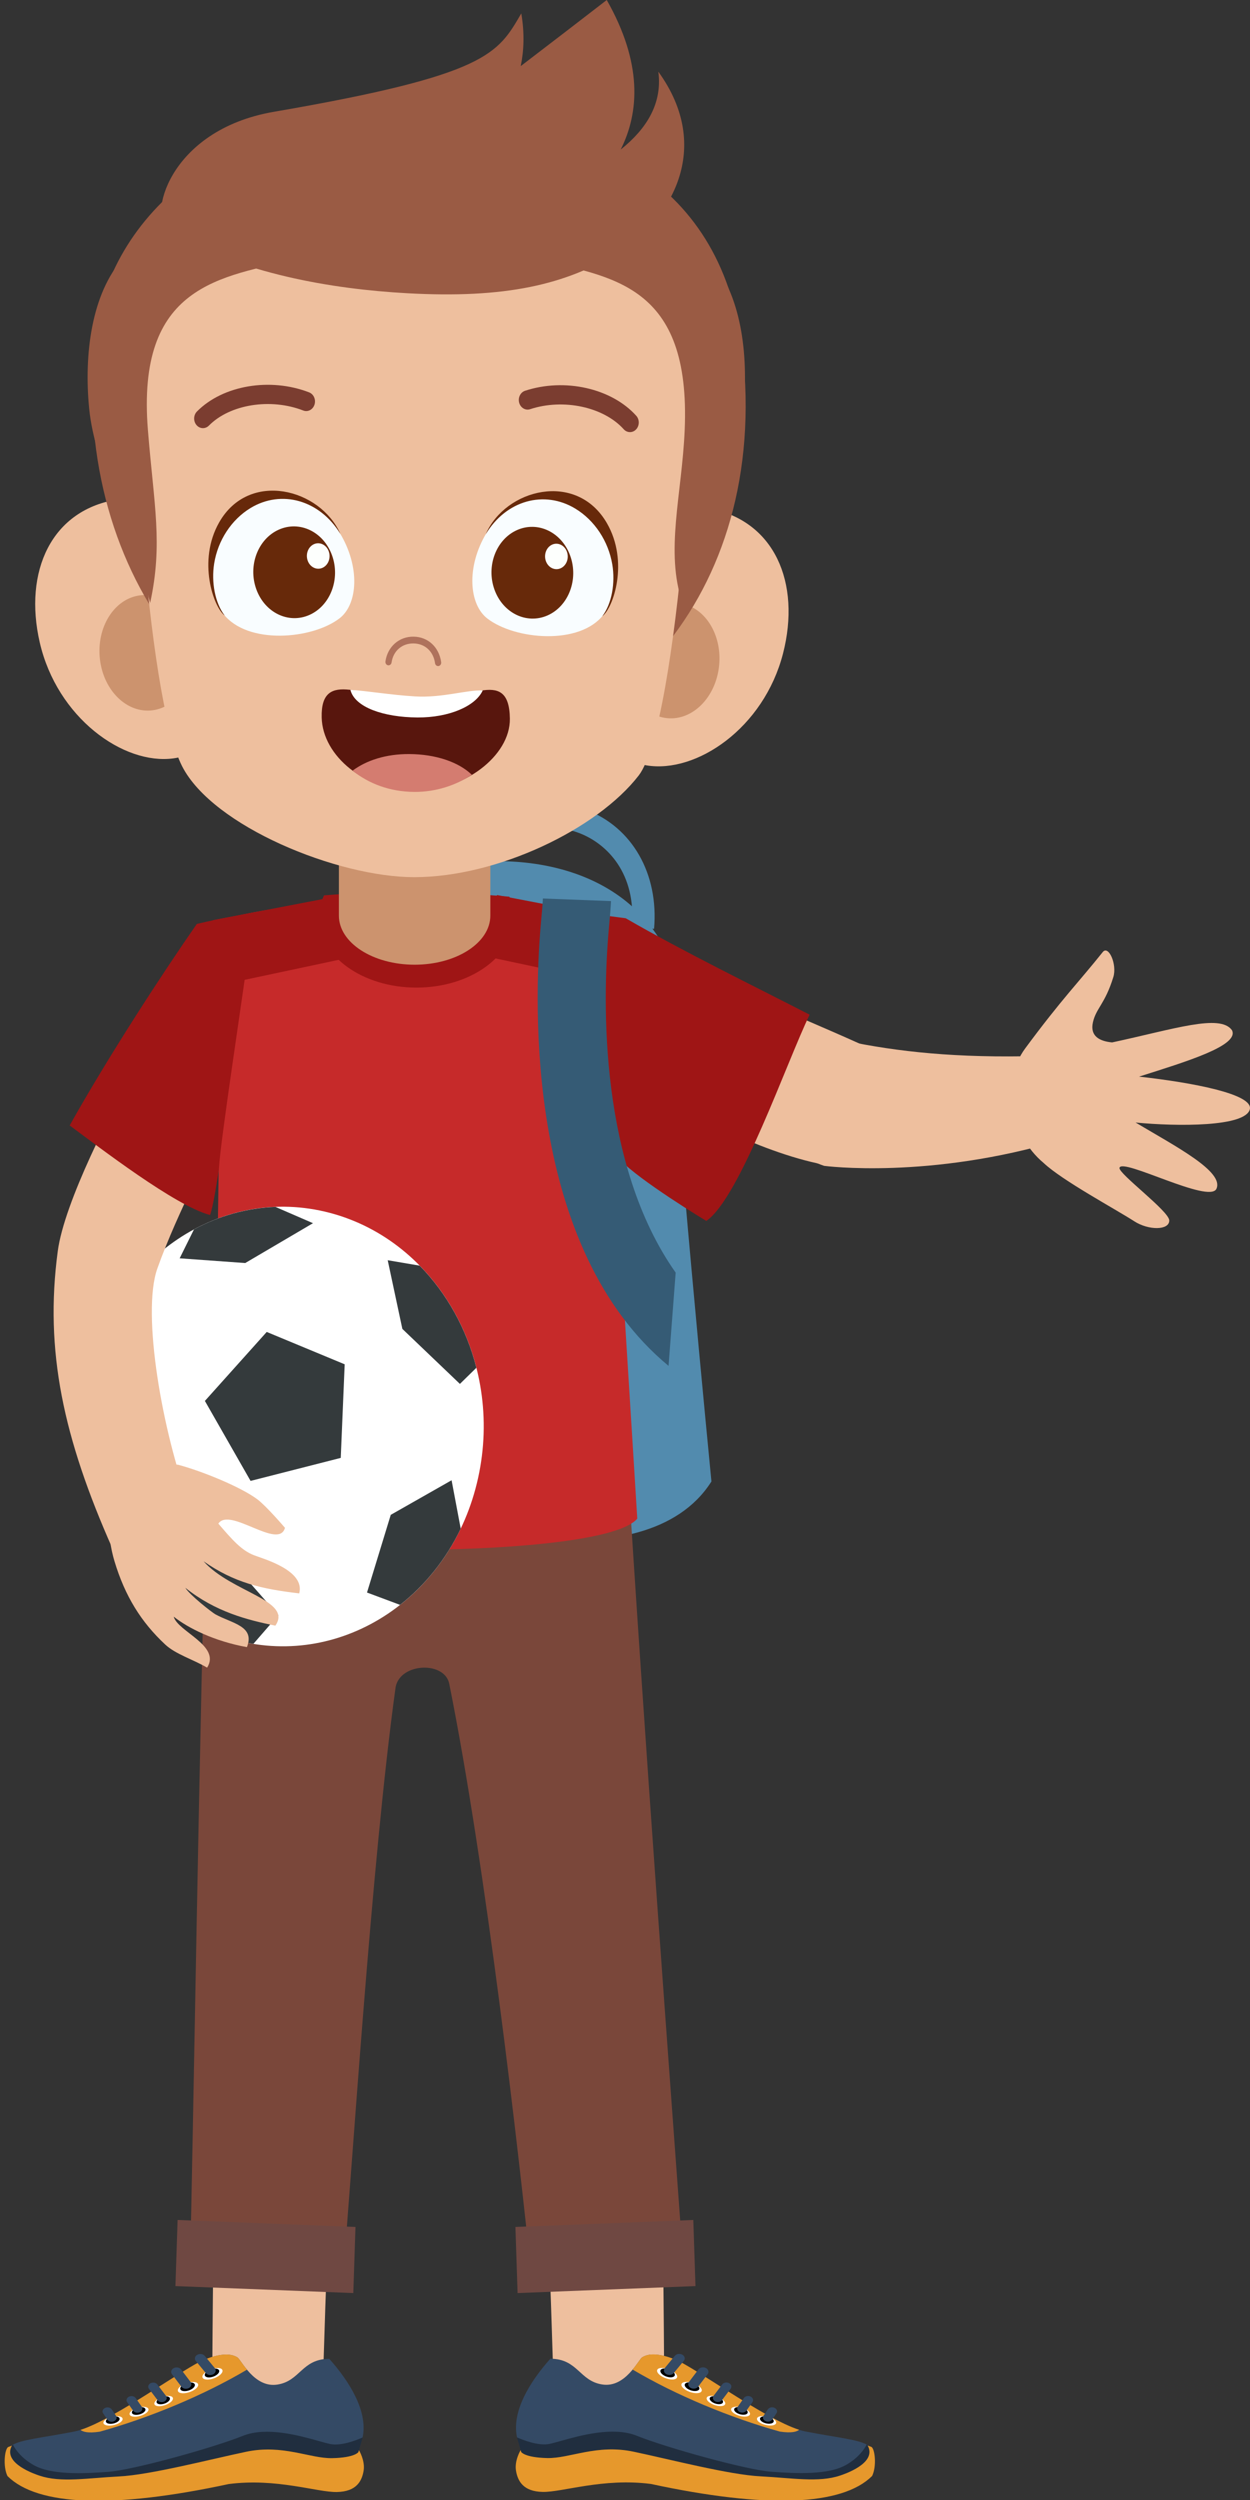 <svg width="300" height="600" viewBox="0 0 300 600" fill="none" xmlns="http://www.w3.org/2000/svg">
<rect x="0" y="0" width="300" height="600" fill="#333333" stroke="none"/>
<g clip-path="url(#clip0_1922_919)">
<path d="M156.975 222.921L151.64 222.36C152.743 209.744 145.798 202.492 138.93 199.906C131.566 197.132 121.517 198.808 115.682 208.822L111.158 205.671C118.561 192.97 131.321 190.834 140.675 194.362C151.735 198.524 158.13 209.733 156.975 222.921Z" fill="#528BAE"/>
<path d="M170.744 355.554C154.701 380.95 101.84 365.704 97.13 359.288C97.13 359.288 97.369 240.442 99.196 210.013C116.823 203.726 147.885 204.581 159.862 228.189C161.682 262.781 170.744 355.554 170.744 355.554Z" fill="#528BAE"/>
<path d="M159.335 572.981L133.048 575.858C132.656 569.244 132.252 549.211 131.741 541.418L159.187 539.764C159.187 551.853 159.502 568.787 159.335 572.981Z" fill="#EEBF9E"/>
<path d="M51.008 572.981L77.295 575.858C77.687 569.244 78.091 549.211 78.602 541.418L51.155 539.764C51.155 551.853 50.841 568.787 51.008 572.981Z" fill="#EEBF9E"/>
<path d="M95.877 348.857C85.296 349.182 49.793 345.839 49.793 345.839C47.649 424.099 46.405 511.568 45.555 546.133L82.219 547.092C84.391 522.947 89.089 447.054 94.964 404.812C96.188 399.018 106.727 398.668 107.818 404.098C116.68 448.218 124.585 517.193 127.821 548.921L164.207 545.993C161.069 502.934 154.471 414.673 150.322 347.004C150.322 347.004 117.764 348.186 95.877 348.857Z" fill="#7A473A"/>
<path d="M152.947 364.469C144.663 374.462 57.808 373.523 51.704 367.215C51.704 367.215 52.014 250.366 54.381 220.448C77.224 214.267 118.055 215.273 143.753 219.777C146.111 253.787 152.947 364.469 152.947 364.469Z" fill="#C62A2A"/>
<path d="M111.917 228.533L151.817 237.024L150.625 220.833L119.312 214.812L111.917 228.533Z" fill="#9F1515"/>
<path d="M89.864 228.533L49.964 237.024L51.156 220.833L82.468 214.812L89.864 228.533Z" fill="#9F1515"/>
<path d="M123.381 220.133C123.381 218.408 122.917 216.778 122.251 215.211C107.794 213.924 91.882 213.695 77.766 214.892C77.009 216.551 76.498 218.291 76.498 220.133C76.498 229.462 86.994 237.025 99.94 237.025C112.887 237.025 123.381 229.462 123.381 220.133Z" fill="#9F1515"/>
<path d="M81.335 189.512V219.754C81.335 226.256 89.471 231.529 99.508 231.529C109.545 231.529 117.682 226.256 117.682 219.754V189.512H81.335Z" fill="#CC936E"/>
<path d="M219.78 257.223C223.156 269.305 216.735 276.646 207.916 279.593C199.098 282.539 175.46 273.22 164.14 265.783C160.765 253.7 172.052 242.204 180.871 239.257C186.49 242.141 212.441 252.484 219.78 257.223Z" fill="#EEBF9E"/>
<path d="M254.868 273.557C222.97 283.174 197.798 279.806 197.798 279.806C178.455 273.452 191.128 245.34 205.13 250.25C218.02 252.776 232.567 254.113 253.121 253.308C256.207 253.187 257.864 272.654 254.868 273.557Z" fill="#EEBF9E"/>
<path d="M169.512 293.024C177.505 287.648 188.896 254.656 194.312 243.524C180.527 236.438 164.207 228.494 150.17 220.382C144.067 219.55 141.56 219.318 136.193 218.605C140.995 240.154 145.153 270.928 147.598 276.769C149.456 280.491 164.246 289.835 169.512 293.024Z" fill="#9F1515"/>
<path d="M160.454 327.813C126.475 299.695 128.009 241.843 129.821 221.569C130.041 219.13 130.222 217.122 130.296 215.641L146.646 216.263C146.566 217.912 146.371 220.157 146.126 222.882C144.507 240.999 143.937 279.593 162.161 305.429L160.454 327.813Z" fill="#355B75"/>
<path d="M9.538 154.181C13.688 172.217 29.608 183.66 41.652 182.005C53.696 180.35 56.114 165.599 54.121 148.239C52.126 130.878 40.74 118.102 28.701 119.8C12.245 122.124 5.639 137.227 9.538 154.181Z" fill="#EEBF9E"/>
<path d="M23.981 158.205C24.857 165.817 30.542 171.303 36.681 170.461C42.817 169.617 47.085 162.762 46.209 155.15C45.334 147.538 39.649 142.052 33.513 142.895C27.374 143.737 23.108 150.593 23.981 158.205Z" fill="#CC936E"/>
<path d="M187.93 156.823C183.337 174.731 167.137 185.698 155.139 183.687C143.14 181.675 141.089 166.859 143.51 149.564C145.934 132.268 157.633 119.834 169.627 121.889C186.02 124.699 192.248 139.992 187.93 156.823Z" fill="#EEBF9E"/>
<path d="M172.509 160.405C171.446 167.989 165.627 173.304 159.513 172.281C153.398 171.255 149.302 164.276 150.365 156.693C151.427 149.11 157.246 143.794 163.361 144.818C169.475 145.842 173.571 152.822 172.509 160.405Z" fill="#CC936E"/>
<path d="M178.486 86.923C183.765 145.655 144.215 183.947 99.087 183.279C53.958 182.61 17.319 139.339 22.6 82.302C25.532 50.633 56.236 26.2 99.345 27.143C144.469 28.13 174.733 45.155 178.486 86.923Z" fill="#9A5B44"/>
<path d="M164.819 75.007C168.78 85.055 162.678 173.956 153.305 186.098C143.364 198.977 119.415 210.521 99.405 210.521C81.016 210.521 51.105 198.349 43.719 183.923C34.981 166.85 30.577 88.071 33.547 78.786C43.588 47.424 68.43 46.73 100.908 47.211C131.29 47.661 154.545 48.935 164.819 75.007Z" fill="#EEBF9E"/>
<path d="M77.205 172.201C77.435 181.533 87.719 189.774 99.445 189.845C111.172 189.917 122.484 181.501 122.369 172.477C122.202 159.337 111.312 169.096 99.589 168.4C87.881 167.707 76.909 160.206 77.205 172.201Z" fill="#58160D"/>
<path d="M98.247 180.974C104.586 181.013 110.07 182.883 113.242 185.949C109.479 188.425 104.71 190.091 99.445 190.059C93.518 190.023 88.498 188.07 84.618 184.959C87.924 182.492 92.62 180.94 98.247 180.974Z" fill="#D47C70"/>
<path d="M84.099 165.566C87.941 165.787 93.764 166.792 99.599 167.138C106.184 167.529 112.049 165.529 115.848 165.714C114.144 169.472 107.784 172.24 100.199 172.193C92.067 172.144 85.129 169.752 84.099 165.566Z" fill="white"/>
<path d="M105.134 159.859C104.776 159.853 104.464 159.566 104.408 159.166C104.014 156.328 101.989 154.466 99.25 154.426C96.494 154.385 94.376 156.221 93.978 158.994C93.914 159.437 93.53 159.743 93.126 159.672C92.719 159.602 92.442 159.185 92.506 158.74C93.016 155.189 95.797 152.744 99.27 152.796C102.722 152.847 105.38 155.309 105.882 158.921C105.943 159.367 105.664 159.781 105.257 159.85L105.134 159.859Z" fill="#AF725C"/>
<path d="M151.059 103.706C150.558 103.671 150.067 103.441 149.69 103.019C144.86 97.655 135.213 95.579 127.231 98.207C126.124 98.578 124.942 97.886 124.601 96.661C124.265 95.441 124.897 94.154 126.015 93.784C135.538 90.656 146.765 93.178 152.7 99.785C153.517 100.695 153.506 102.156 152.673 103.048C152.229 103.529 151.638 103.747 151.059 103.706Z" fill="#7B3D30"/>
<path d="M48.74 102.757C48.16 102.767 47.579 102.518 47.157 102.014C46.365 101.078 46.418 99.619 47.274 98.753C53.5 92.468 64.822 90.544 74.193 94.17C75.294 94.599 75.868 95.918 75.478 97.118C75.086 98.324 73.878 98.952 72.783 98.524C64.93 95.474 55.194 97.028 50.139 102.143C49.742 102.544 49.243 102.748 48.74 102.757Z" fill="#7B3D30"/>
<path d="M81.537 127.883C86.505 136.059 85.869 145.017 81.504 148.386C74.926 153.461 59.385 154.797 53.604 147.333C48.004 140.103 50.744 127.03 59.908 121.473C67.93 116.608 76.729 119.97 81.537 127.883Z" fill="#F9FDFF"/>
<path d="M52.602 125.368C59.753 112.817 76.889 117.232 81.703 128.161C76.738 119.988 67.545 117.434 60.128 121.927C55.544 124.708 52.281 129.698 51.397 135.274C50.694 139.721 51.599 144.722 53.924 147.725C51.245 145.755 47.342 134.598 52.602 125.368Z" fill="#67290A"/>
<path d="M79.694 133.291C81.725 138.943 79.301 145.341 74.278 147.579C69.256 149.819 63.537 147.051 61.506 141.399C59.474 135.747 61.899 129.349 66.921 127.111C71.944 124.872 77.662 127.639 79.694 133.291Z" fill="#67290A"/>
<path d="M78.895 132.315C79.459 133.883 78.786 135.658 77.393 136.279C75.999 136.9 74.412 136.132 73.849 134.564C73.286 132.996 73.958 131.221 75.351 130.6C76.745 129.978 78.331 130.747 78.895 132.315Z" fill="#FDFFFD"/>
<path d="M116.736 127.949C111.849 136.106 112.574 145.067 116.972 148.452C123.6 153.553 139.155 154.947 144.862 147.504C150.39 140.295 147.521 127.212 138.301 121.62C130.23 116.724 121.466 120.054 116.736 127.949Z" fill="#F9FDFF"/>
<path d="M145.647 125.543C138.371 112.965 121.278 117.316 116.573 128.226C121.457 120.072 130.624 117.552 138.086 122.074C142.698 124.872 146.011 129.874 146.949 135.454C147.697 139.903 146.842 144.901 144.546 147.895C147.207 145.936 150.998 134.793 145.647 125.543Z" fill="#67290A"/>
<path d="M136.86 133.399C138.892 139.052 136.467 145.449 131.444 147.688C126.422 149.926 120.704 147.159 118.672 141.507C116.641 135.854 119.065 129.457 124.087 127.218C129.11 124.979 134.829 127.746 136.86 133.399Z" fill="#67290A"/>
<path d="M136.061 132.422C136.625 133.991 135.953 135.765 134.558 136.387C133.165 137.008 131.579 136.241 131.015 134.672C130.452 133.104 131.124 131.329 132.518 130.708C133.911 130.087 135.497 130.854 136.061 132.422Z" fill="#FDFFFD"/>
<path d="M124.223 550.338L166.913 548.661L166.392 532.791L123.702 534.468L124.223 550.338Z" fill="#6F4842"/>
<path d="M85.316 534.467L42.626 532.791L42.105 548.661L84.795 550.337L85.316 534.467Z" fill="#6F4842"/>
<path d="M20.98 330.012C14.746 358.33 30.681 386.814 56.574 393.633C82.467 400.452 108.512 383.024 114.746 354.707C120.982 326.389 105.046 297.905 79.153 291.086C53.261 284.267 27.215 301.695 20.98 330.012Z" fill="white"/>
<path d="M81.782 349.894L60.136 355.419L49.173 336.223L64.014 319.666L82.725 327.435L81.782 349.894Z" fill="#343A3C"/>
<path d="M33.949 335.18L30.088 318.768L21.732 327.028C21.461 328.01 21.206 329.003 20.983 330.012C19.678 335.943 19.357 341.877 19.883 347.622L27.168 353.248L33.949 335.18Z" fill="#343A3C"/>
<path d="M54.453 373.598L37.359 374.693L39.722 385.189C44.645 389.061 50.316 391.984 56.575 393.633C57.991 394.006 59.406 394.293 60.819 394.523L66.795 387.639L54.453 373.598Z" fill="#343A3C"/>
<path d="M93.781 363.562L88.081 382.208L96.009 385.17C102.003 380.461 107.038 374.249 110.571 366.874L108.382 355.261L93.781 363.562Z" fill="#343A3C"/>
<path d="M96.566 318.936L110.378 332.14L114.333 328.263C111.947 318.889 107.222 310.392 100.718 303.759L93.049 302.452L96.566 318.936Z" fill="#343A3C"/>
<path d="M58.852 303.131L75.117 293.566L66.105 289.658C59.218 289.929 52.57 291.808 46.558 295.052L43.117 301.995L58.852 303.131Z" fill="#343A3C"/>
<path d="M45.443 360.967C44.2 365.804 33.978 373.221 26.999 371.667C15.239 345.162 10.653 324.246 13.869 300.247C15.44 288.518 26.85 266.21 33.318 255.105C41.729 256.458 46.272 266.21 52.571 271.727C51.2 275.127 42.779 290.369 37.764 304.448C33.924 315.231 39.028 343.904 45.443 360.967Z" fill="#EEBF9E"/>
<path d="M50.407 291.605C42.029 289.401 24.027 275.499 16.723 270.115C25.965 253.561 39.198 233.295 47.238 221.747C53.248 220.319 55.84 220.011 61.013 218.942C57.999 240.876 52.913 273.754 52.571 280.168C52.282 282.613 51.092 289.965 50.407 291.605Z" fill="#9F1515"/>
<path d="M39.65 394.687C33.893 389.318 29.989 383.087 27.459 374.636C25.768 368.991 24.721 358.87 30.024 353.957C31.606 352.491 35.695 350.826 42.761 351.542C48.374 353.038 57.629 356.777 61.718 359.8C63.894 361.408 68.396 366.679 68.396 366.679C66.881 372.106 55.139 361.561 52.403 365.673C55.867 369.696 57.957 372.08 60.965 373.258C63.135 374.107 73.296 376.878 71.815 382.416C62.725 381.349 56.25 379.868 48.852 374.704C55.543 382.195 70.288 384.057 66.087 390.16C59.354 388.787 51.685 386.846 44.481 381.066C45.489 382.781 50.894 386.997 51.691 387.436C55.674 389.627 61.27 390.241 59.261 395.314C51.492 393.907 45.166 390.771 41.694 387.995C42.604 391.554 53.065 394.95 49.708 400.236C46.316 398.245 42.163 397.03 39.65 394.687Z" fill="#EEBF9E"/>
<path d="M158.001 17.204C158.992 24.763 155.26 30.87 148.967 35.895C153.467 26.93 154.202 15.112 145.619 0C139.01 5.109 131.99 10.509 124.975 15.866C125.77 12.037 125.895 7.839 125.109 3.222C119.456 12.907 117.085 17.988 65.738 26.831C40.184 31.231 35.242 52.657 40.557 55.688C58.025 65.648 79.294 69.366 97.81 70.382C121.021 71.656 135.863 68.478 148.882 60.259C160.718 52.786 171.37 35.684 158.001 17.204Z" fill="#9A5B44"/>
<path d="M21.399 98.036C22.777 112.098 31.925 128.878 36.04 144.691C39.126 130.48 36.964 121.361 35.5 103.221C32.699 68.528 52.668 66.397 71.844 62.144C28.814 39.943 18.847 71.981 21.399 98.036ZM127.981 62.144C147.156 66.397 165.823 68.347 164.325 103.221C163.659 118.72 159.584 132.334 163.785 144.691C167.9 128.878 177.048 112.098 178.425 98.036C180.978 71.981 171.01 39.943 127.981 62.144Z" fill="#9A5B44"/>
<path d="M268.677 280.279C268.347 281.638 280.62 290.684 280.624 292.918C280.628 295.303 275.659 295.327 272.215 293.101C267.715 290.191 254.914 283.315 250.468 279.111C242.477 272.473 240.15 259.598 246.041 251.627C254.875 239.672 258.975 235.63 264.651 228.503C266.05 226.747 268.135 231.453 267.204 234.48C265.212 240.958 263.077 241.933 262.303 245.345C261.548 248.673 263.887 249.894 266.906 250.182C281.852 246.969 292.8 243.268 295.663 247.235C297.548 250.911 284.854 254.744 273.377 258.388C286.319 259.832 300.805 262.592 299.965 266.207C298.971 270.487 282.493 270.371 272.539 269.406C282.284 275.212 293.806 281.176 291.949 285.303C290.285 289.002 269.282 277.79 268.677 280.279Z" fill="#EEBF9E"/>
<path d="M132.084 566.092C127.293 571.459 122.483 578.981 124.196 585.425L125.105 588.47C125.105 588.47 125.918 589.796 131.334 589.92C136.75 590.044 143.21 586.503 152.045 588.367C160.879 590.23 175.05 593.929 182.554 594.298C192.512 595.124 198.943 596.451 207.136 592.221C207.136 592.221 210.468 588.24 208.259 586.846C206.05 585.451 200.995 585.059 193.195 583.532C185.395 582.005 166.966 568.237 161.985 566.277C157.003 564.318 155.037 565.221 154.138 565.748C153.239 566.276 150.125 573.125 144.567 572.28C139.009 571.435 138.729 566.134 132.084 566.092Z" fill="#344A65"/>
<path opacity="0.377" d="M148.199 583.626C141.813 583.274 134.583 585.997 131.841 586.544C129.271 587.056 125.718 585.694 124.081 584.971C124.116 585.133 124.154 585.295 124.197 585.457L125.105 588.493C125.105 588.493 125.918 589.815 131.334 589.938C136.749 590.062 143.208 586.532 152.041 588.39C160.873 590.248 175.042 593.935 182.545 594.303C192.501 595.126 198.932 596.45 207.123 592.232C207.123 592.232 210.454 588.264 208.245 586.873C208.164 586.822 208.077 586.772 207.988 586.724C207.397 587.863 206.024 589.865 203.133 591.537C198.82 594.033 191.143 593.656 185.13 593.219C179.118 592.781 159.867 587.42 152.829 584.582C151.399 584.005 149.826 583.716 148.199 583.626Z" fill="black"/>
<path d="M208.245 586.924C210.614 591.218 202.41 593.868 201.619 594.135C196.467 595.871 190.05 594.699 182.546 594.326C175.042 593.954 160.869 590.263 152.035 588.401C143.2 586.54 136.742 590.061 131.326 589.934C125.91 589.808 125.096 588.487 125.096 588.487L124.964 588.047L124.941 588.052C124.941 588.052 123.428 590.538 123.841 592.977C124.254 595.416 125.536 597.969 130.254 598.061C134.972 598.153 144.752 594.655 156.227 596.15C183.831 602.099 202.091 601.427 209.31 594.232C210.467 591.871 209.964 587.578 209.105 587.251L208.245 586.924Z" fill="#E6982C"/>
<path d="M157.279 565.07C155.585 564.97 154.676 565.416 154.142 565.73C153.765 565.951 152.998 567.283 151.826 568.693C162.296 574.895 175.332 580.282 187.164 583.581C190.043 584.01 191.197 583.611 191.792 583.151C183.376 580.484 166.691 568.11 161.989 566.259C159.965 565.462 158.439 565.138 157.279 565.07Z" fill="#E6982C"/>
<path d="M159.515 570.683C160.808 571.224 162.123 571.217 162.452 570.667C162.781 570.116 162 569.232 160.708 568.691C159.415 568.151 158.1 568.158 157.771 568.708C157.442 569.259 158.222 570.143 159.515 570.683Z" fill="white"/>
<path d="M159.742 570.303C160.665 570.69 161.63 570.642 161.897 570.196C162.164 569.751 161.631 569.076 160.708 568.69C159.784 568.303 158.819 568.351 158.553 568.797C158.286 569.242 158.818 569.917 159.742 570.303Z" fill="black"/>
<path d="M161.974 565.387L159.549 568.326C159.156 568.803 159.316 569.461 159.909 569.795C160.501 570.129 161.3 570.013 161.694 569.536L164.118 566.597C164.512 566.12 164.351 565.462 163.759 565.127C163.167 564.793 162.368 564.909 161.974 565.387Z" fill="#344A65"/>
<path d="M165.433 574.02C166.748 574.52 168.061 574.471 168.364 573.91C168.667 573.349 167.847 572.489 166.531 571.989C165.216 571.489 163.904 571.538 163.6 572.099C163.297 572.659 164.117 573.519 165.433 574.02Z" fill="white"/>
<path d="M165.642 573.632C166.582 573.99 167.543 573.911 167.789 573.457C168.034 573.003 167.472 572.345 166.532 571.988C165.592 571.631 164.631 571.709 164.385 572.163C164.14 572.617 164.703 573.275 165.642 573.632Z" fill="black"/>
<path d="M167.644 568.645L165.36 571.661C164.989 572.151 165.179 572.804 165.786 573.119C166.392 573.435 167.184 573.293 167.555 572.804L169.84 569.788C170.211 569.298 170.02 568.645 169.414 568.329C168.807 568.014 168.015 568.155 167.644 568.645Z" fill="#344A65"/>
<path d="M171.327 577.156C172.53 577.613 173.73 577.569 174.007 577.056C174.285 576.543 173.534 575.757 172.331 575.299C171.128 574.842 169.928 574.886 169.65 575.399C169.373 575.912 170.123 576.699 171.327 577.156Z" fill="white"/>
<path d="M171.518 576.802C172.378 577.129 173.257 577.057 173.481 576.642C173.706 576.227 173.191 575.625 172.332 575.298C171.472 574.971 170.593 575.043 170.368 575.458C170.144 575.873 170.659 576.475 171.518 576.802Z" fill="black"/>
<path d="M173.348 572.24L171.259 574.999C170.92 575.447 171.094 576.044 171.649 576.332C172.203 576.621 172.928 576.492 173.267 576.043L175.356 573.285C175.696 572.837 175.521 572.24 174.967 571.951C174.412 571.663 173.688 571.792 173.348 572.24Z" fill="#344A65"/>
<path d="M177.309 579.752C178.542 580.148 179.735 580.041 179.973 579.514C180.211 578.987 179.404 578.239 178.171 577.843C176.938 577.448 175.745 577.554 175.507 578.081C175.269 578.609 176.076 579.357 177.309 579.752Z" fill="white"/>
<path d="M177.473 579.388C178.354 579.671 179.224 579.554 179.417 579.127C179.61 578.7 179.052 578.125 178.171 577.842C177.29 577.56 176.42 577.677 176.227 578.104C176.034 578.53 176.592 579.106 177.473 579.388Z" fill="black"/>
<path d="M177.078 577.601L178.522 575.539C178.844 575.08 179.537 574.906 180.113 575.167C180.688 575.427 180.921 576.02 180.6 576.479L179.155 578.541C178.834 579 178.14 579.174 177.565 578.913C176.99 578.653 176.756 578.06 177.078 577.601Z" fill="#344A65"/>
<path d="M183.625 581.963C184.884 582.293 186.064 582.122 186.26 581.582C186.456 581.042 185.595 580.337 184.336 580.007C183.077 579.677 181.897 579.848 181.701 580.388C181.505 580.928 182.366 581.633 183.625 581.963Z" fill="white"/>
<path d="M183.761 581.59C184.66 581.825 185.518 581.662 185.677 581.224C185.836 580.787 185.236 580.242 184.336 580.006C183.437 579.771 182.579 579.934 182.42 580.372C182.261 580.809 182.862 581.354 183.761 581.59Z" fill="black"/>
<path d="M183.231 579.826L184.241 578.3C184.549 577.834 185.203 577.613 185.796 577.842C186.389 578.072 186.69 578.662 186.382 579.128L185.373 580.653C185.065 581.119 184.411 581.34 183.818 581.111C183.225 580.882 182.923 580.292 183.231 579.826Z" fill="#344A65"/>
<path d="M79.022 566.116C83.813 571.482 88.623 579.004 86.91 585.448L86.001 588.494C86.001 588.494 85.188 589.82 79.772 589.943C74.356 590.067 67.895 586.526 59.061 588.39C50.227 590.254 36.056 593.952 28.552 594.321C18.594 595.147 12.162 596.475 3.97 592.244C3.97 592.244 0.638 588.264 2.847 586.869C5.056 585.474 10.111 585.083 17.911 583.556C25.711 582.029 44.14 568.261 49.121 566.301C54.103 564.341 56.069 565.245 56.968 565.772C57.867 566.299 60.981 573.148 66.539 572.303C72.097 571.458 72.377 566.157 79.022 566.116Z" fill="#344A65"/>
<path opacity="0.377" d="M62.907 583.649C69.293 583.297 76.522 586.021 79.265 586.568C81.835 587.08 85.388 585.717 87.025 584.994C86.99 585.157 86.952 585.319 86.909 585.48L86.001 588.517C86.001 588.517 85.188 589.839 79.772 589.962C74.357 590.085 67.898 586.555 59.065 588.413C50.233 590.271 36.064 593.958 28.561 594.326C18.605 595.15 12.174 596.473 3.983 592.255C3.983 592.255 0.652 588.287 2.861 586.897C2.942 586.845 3.029 586.796 3.118 586.747C3.709 587.886 5.082 589.888 7.973 591.561C12.286 594.056 19.963 593.679 25.976 593.242C31.988 592.805 51.239 587.444 58.277 584.605C59.707 584.029 61.279 583.739 62.907 583.649Z" fill="black"/>
<path d="M2.861 586.947C0.492 591.241 8.696 593.892 9.487 594.158C14.639 595.894 21.056 594.722 28.56 594.35C36.064 593.977 50.237 590.286 59.071 588.425C67.906 586.564 74.364 590.084 79.78 589.958C85.196 589.831 86.01 588.51 86.01 588.51L86.142 588.071L86.165 588.076C86.165 588.076 87.678 590.561 87.265 593C86.852 595.439 85.57 597.993 80.852 598.085C76.133 598.177 66.354 594.679 54.879 596.173C27.275 602.123 9.015 601.451 1.796 594.255C0.638 591.894 1.142 587.602 2.001 587.274L2.861 586.947Z" fill="#E6982C"/>
<path d="M53.827 565.094C55.52 564.994 56.43 565.44 56.964 565.753C57.341 565.974 58.108 567.306 59.28 568.717C48.81 574.919 35.774 580.305 23.942 583.604C21.063 584.033 19.909 583.634 19.314 583.174C27.73 580.508 44.414 568.133 49.117 566.282C51.141 565.486 52.667 565.162 53.827 565.094Z" fill="#E6982C"/>
<path d="M51.591 570.707C50.298 571.248 48.983 571.24 48.654 570.69C48.325 570.14 49.105 569.256 50.398 568.715C51.691 568.174 53.006 568.182 53.335 568.732C53.664 569.282 52.883 570.166 51.591 570.707Z" fill="white"/>
<path d="M51.364 570.327C50.441 570.713 49.476 570.665 49.209 570.22C48.942 569.774 49.475 569.1 50.398 568.713C51.322 568.327 52.286 568.375 52.553 568.82C52.82 569.266 52.288 569.94 51.364 570.327Z" fill="black"/>
<path d="M49.132 565.41L51.556 568.349C51.95 568.826 51.789 569.484 51.197 569.819C50.605 570.153 49.806 570.037 49.412 569.56L46.988 566.621C46.594 566.143 46.755 565.485 47.347 565.151C47.939 564.817 48.738 564.933 49.132 565.41Z" fill="#344A65"/>
<path d="M45.673 574.043C44.358 574.543 43.045 574.494 42.742 573.933C42.439 573.373 43.259 572.513 44.575 572.013C45.89 571.512 47.202 571.561 47.506 572.122C47.809 572.683 46.989 573.543 45.673 574.043Z" fill="white"/>
<path d="M45.464 573.656C44.524 574.013 43.563 573.935 43.317 573.481C43.072 573.027 43.634 572.369 44.574 572.011C45.514 571.654 46.475 571.732 46.721 572.186C46.966 572.64 46.403 573.298 45.464 573.656Z" fill="black"/>
<path d="M43.462 568.669L45.746 571.685C46.117 572.175 45.927 572.827 45.32 573.143C44.714 573.458 43.922 573.317 43.551 572.827L41.266 569.811C40.895 569.321 41.086 568.668 41.692 568.353C42.298 568.037 43.091 568.179 43.462 568.669Z" fill="#344A65"/>
<path d="M39.779 577.179C38.576 577.637 37.376 577.592 37.099 577.079C36.821 576.567 37.572 575.78 38.775 575.322C39.978 574.865 41.178 574.91 41.456 575.423C41.733 575.935 40.983 576.722 39.779 577.179Z" fill="white"/>
<path d="M39.588 576.825C38.728 577.152 37.849 577.081 37.625 576.665C37.4 576.25 37.915 575.648 38.774 575.321C39.634 574.995 40.513 575.066 40.737 575.481C40.962 575.897 40.447 576.498 39.588 576.825Z" fill="black"/>
<path d="M37.758 572.264L39.847 575.022C40.186 575.47 40.012 576.067 39.457 576.356C38.903 576.644 38.178 576.515 37.839 576.067L35.749 573.308C35.41 572.86 35.584 572.263 36.139 571.975C36.694 571.686 37.418 571.816 37.758 572.264Z" fill="#344A65"/>
<path d="M33.797 579.776C32.564 580.171 31.371 580.065 31.133 579.538C30.895 579.01 31.702 578.262 32.935 577.867C34.168 577.471 35.361 577.578 35.599 578.105C35.837 578.632 35.03 579.38 33.797 579.776Z" fill="white"/>
<path d="M33.633 579.412C32.752 579.695 31.882 579.578 31.689 579.151C31.496 578.724 32.054 578.149 32.935 577.866C33.816 577.583 34.686 577.7 34.879 578.127C35.072 578.554 34.514 579.129 33.633 579.412Z" fill="black"/>
<path d="M34.028 577.624L32.584 575.563C32.262 575.103 31.569 574.93 30.993 575.19C30.418 575.45 30.185 576.043 30.506 576.502L31.951 578.564C32.272 579.023 32.965 579.197 33.541 578.937C34.116 578.677 34.35 578.084 34.028 577.624Z" fill="#344A65"/>
<path d="M27.481 581.986C26.222 582.316 25.042 582.145 24.846 581.605C24.65 581.065 25.511 580.36 26.77 580.03C28.029 579.701 29.209 579.871 29.405 580.412C29.601 580.952 28.74 581.657 27.481 581.986Z" fill="white"/>
<path d="M27.345 581.613C26.445 581.849 25.588 581.685 25.429 581.248C25.27 580.81 25.87 580.265 26.77 580.029C27.669 579.794 28.527 579.958 28.686 580.395C28.845 580.832 28.244 581.378 27.345 581.613Z" fill="black"/>
<path d="M27.875 579.849L26.865 578.324C26.557 577.858 25.903 577.637 25.31 577.866C24.717 578.095 24.416 578.685 24.724 579.151L25.733 580.676C26.041 581.142 26.695 581.363 27.288 581.134C27.881 580.905 28.183 580.315 27.875 579.849Z" fill="#344A65"/>
</g>
<defs>
<clipPath id="clip0_1922_919">
<rect width="300" height="600" fill="white"/>
</clipPath>
</defs>
</svg>
